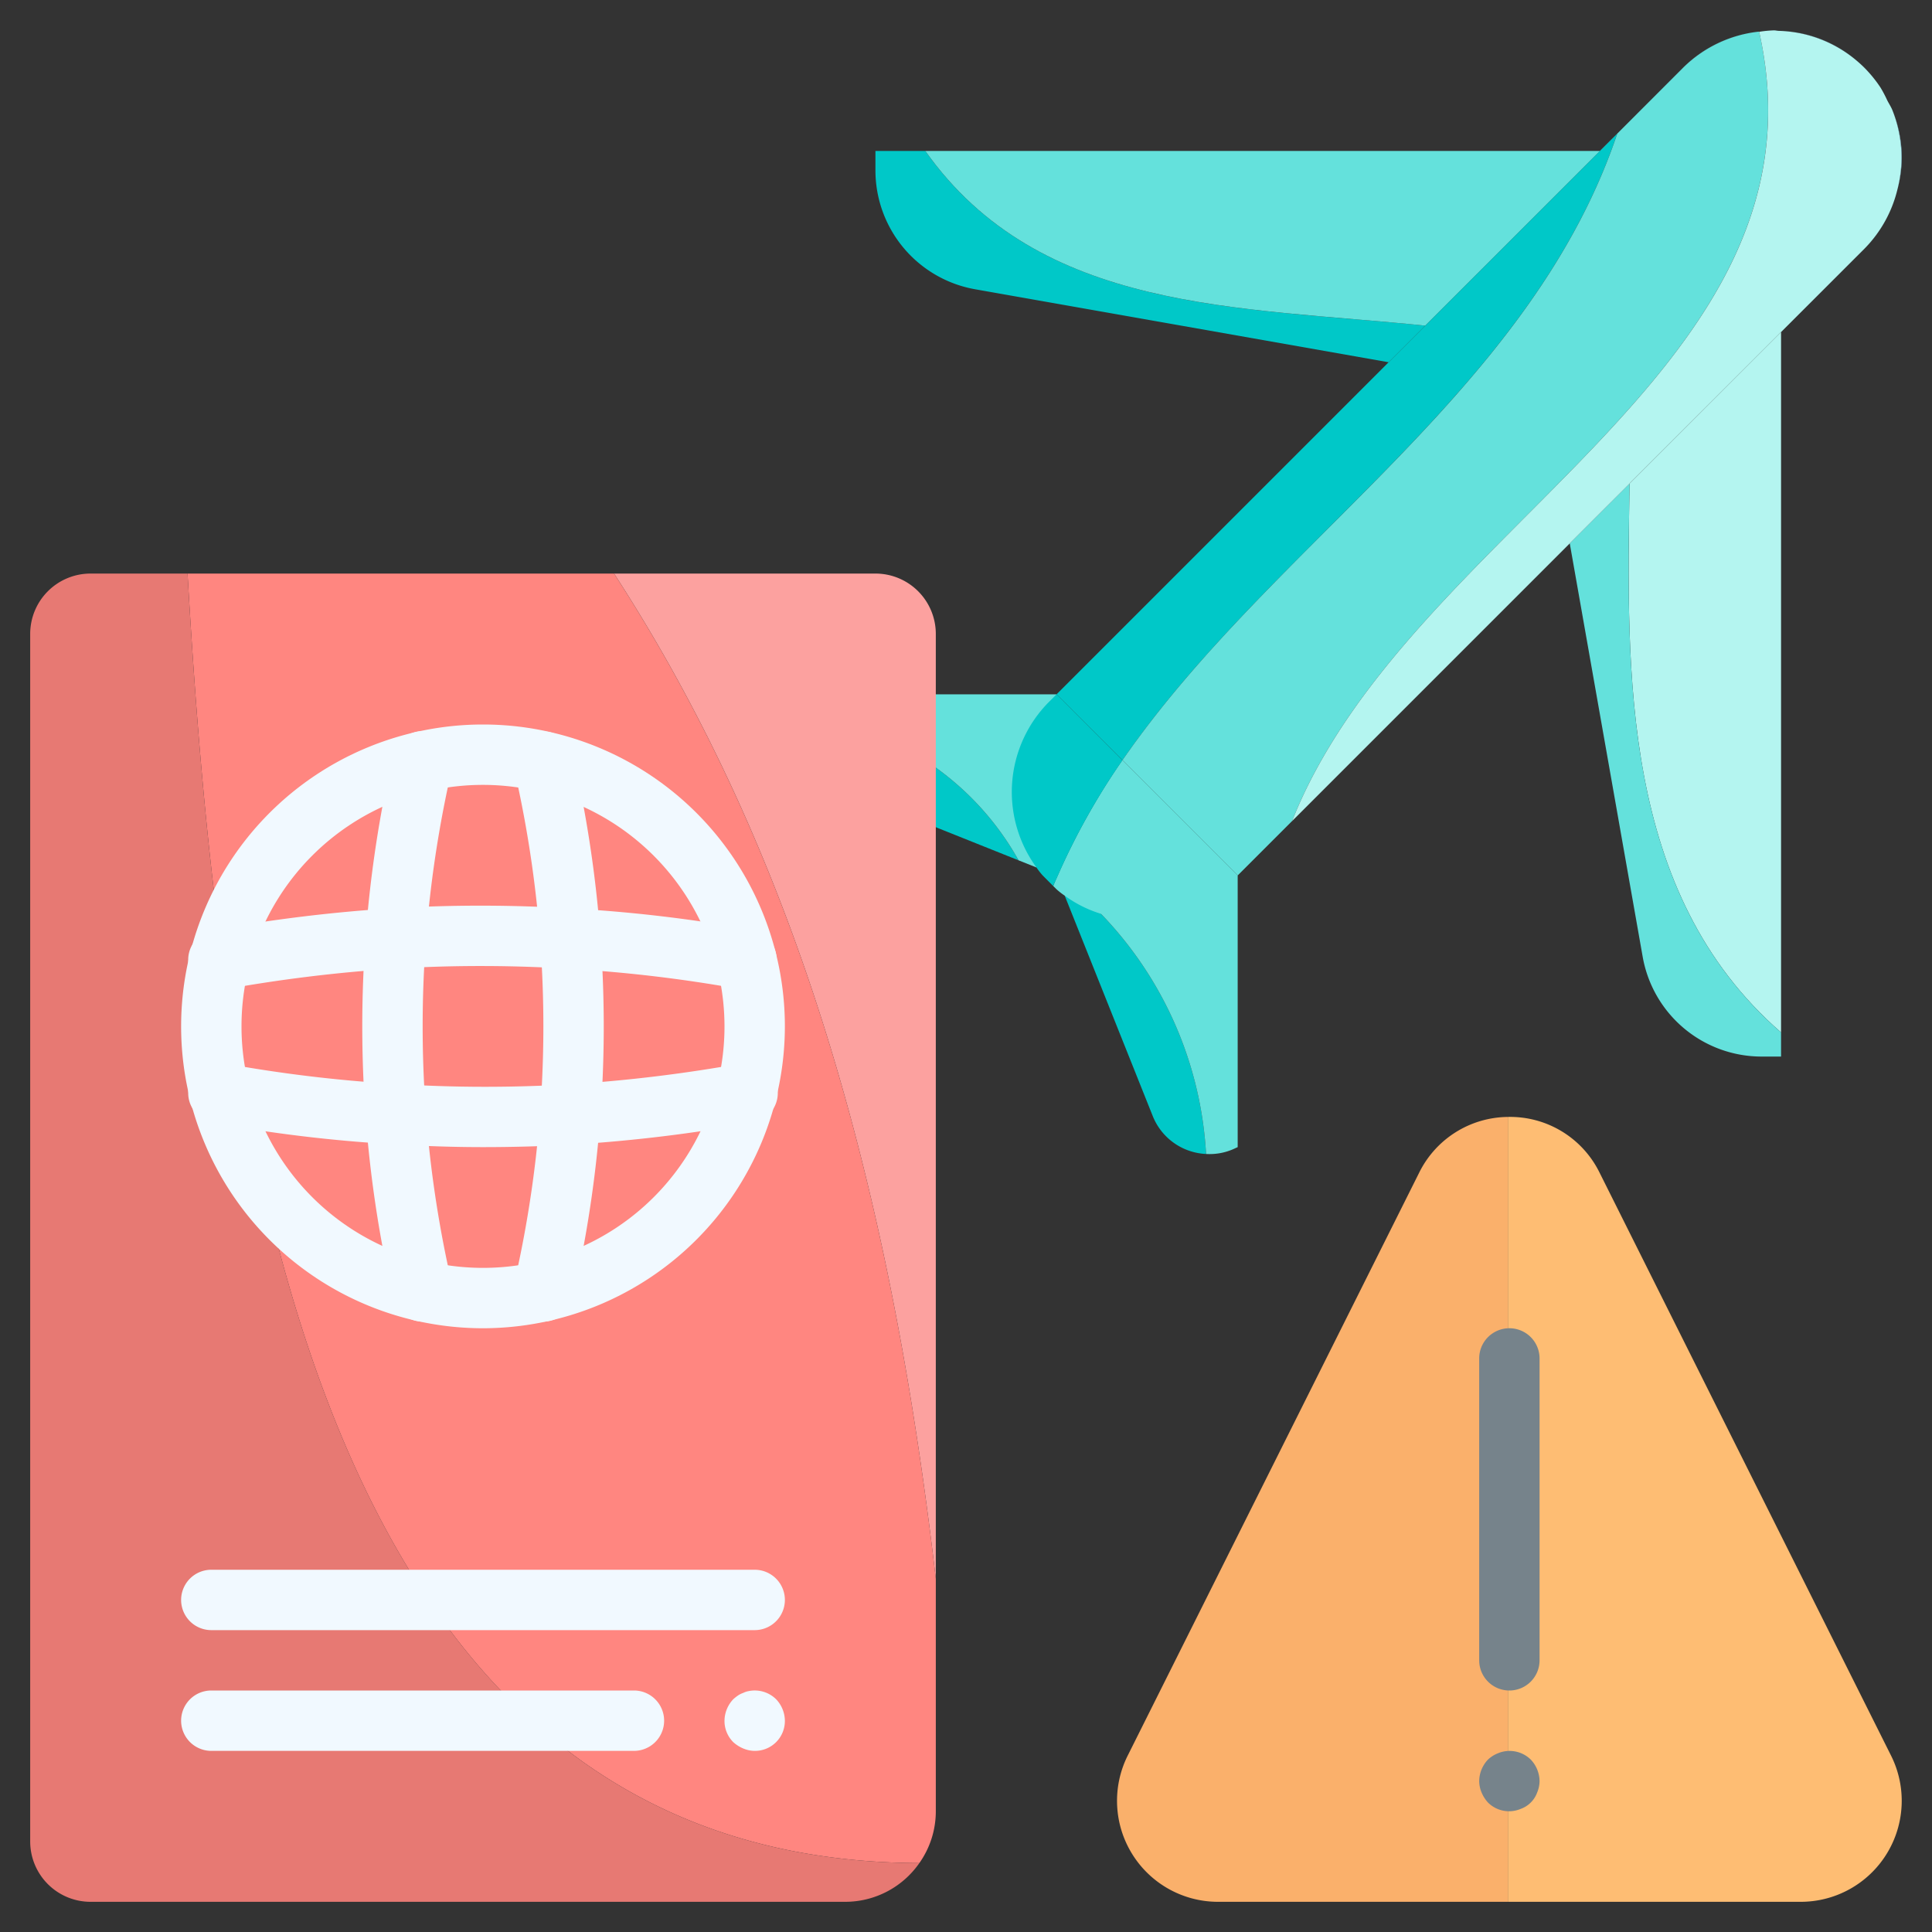<?xml version="1.0" ?><svg viewBox="0 0 64 64" xmlns="http://www.w3.org/2000/svg"><rect x="0" y="0" width="64" height="64" fill="#333333" stroke="none"/><title/><g id="Icons"><path d="M35.782,29.61l-.512.06,2.92,7.31a2,2,0,0,0,1.763,1.247A12.463,12.463,0,0,0,35.782,29.61Z" style="fill:#00c8c8"/><path d="M35.782,29.61a12.463,12.463,0,0,1,4.171,8.617,1.962,1.962,0,0,0,.987-.2L41,38V29Z" style="fill:#64e1dc"/><path d="M28,24c-.551,0-.946-.388-1.235-1H26l-.03.06a2,2,0,0,0,1.05,2.75L33.742,28.5A9.421,9.421,0,0,0,28,24Z" style="fill:#00c8c8"/><path d="M35,23H26.765c.289.612.684,1,1.235,1a9.421,9.421,0,0,1,5.742,4.5l.588.235Z" style="fill:#64e1dc"/><path d="M59,34.2V11l-5.019,5.019C53.888,22.281,53.694,29.583,59,34.2Z" style="fill:#b4f5f0"/><path d="M53.981,16.019,52,18l2.417,13.7A4,4,0,0,0,58.356,35H59v-.8C53.694,29.583,53.888,22.281,53.981,16.019Z" style="fill:#64e1dc"/><path d="M30.652,5H29v.644a4,4,0,0,0,3.305,3.939L46,12l1.213-1.213C41.046,10.152,34.453,10.367,30.652,5Z" style="fill:#00c8c8"/><path d="M30.652,5c3.8,5.367,10.394,5.152,16.561,5.787L53,5Z" style="fill:#64e1dc"/><path d="M62.3,2.905a4.365,4.365,0,0,1,.216.412A4.144,4.144,0,0,0,62.3,2.905Z" style="fill:#97d9f5"/><path d="M62.688,3.646v0Z" style="fill:#97d9f5"/><path d="M62.516,3.317c.056.11.126.215.172.329C62.642,3.532,62.572,3.427,62.516,3.317Z" style="fill:#97d9f5"/><path d="M58.76,1h0c.061,0,.121.015.182.017C58.88,1.015,58.82,1,58.76,1Z" style="fill:#97d9f5"/><path d="M47.213,10.787,46,12,35,23l2.183,2.182c4.989-7.221,13.509-12.2,16.392-20.757L53,5l-5.787,5.787" style="fill:#00c8c8"/><path d="M58.273,1.047A4.215,4.215,0,0,0,55.76,2.24L53.575,4.425c-2.883,8.561-11.4,13.536-16.392,20.757L41,29l1.8-1.8C46.678,17.436,60.79,12.251,58.273,1.047Z" style="fill:#64e1dc"/><path d="M41,29l-.24.24a4.242,4.242,0,0,1-4.26,1.04,4.041,4.041,0,0,1-1.23-.61,2.472,2.472,0,0,1-.27-.21l-.11-.11c.04-.11.09-.22.14-.33a22.891,22.891,0,0,1,2.15-3.84Z" style="fill:#64e1dc"/><path d="M55.76,2.24a4.215,4.215,0,0,1,2.513-1.193h0A4.2,4.2,0,0,0,55.76,2.237L53.577,4.421l0,0Z" style="fill:#97d9f5"/><path d="M46,12,35,23l-.24.24a4.234,4.234,0,0,0-.43,5.49,2.379,2.379,0,0,0,.21.27l.347.349c.045-.109.1-.213.145-.321-.011-.008-.021-.018-.032-.025.011.007.021.017.032.025a22.736,22.736,0,0,1,2.151-3.843L35,23,46,12l1.213-1.213h0Z" style="fill:#00c8c8"/><polygon points="53 4.997 47.211 10.787 47.213 10.787 53 5 53.575 4.425 53.577 4.421 53 4.997" style="fill:#97d9f5"/><path d="M58.758,1a4.418,4.418,0,0,0-.485.046h0A4.189,4.189,0,0,1,58.758,1Z" style="fill:#97d9f5"/><polygon points="52 17.997 42.796 27.201 42.795 27.205 52 18 53.981 16.019 53.981 16.017 52 17.997" style="fill:#97d9f5"/><path d="M61.76,8.24a4.187,4.187,0,0,0,1.09-1.948,4.2,4.2,0,0,1-1.09,1.945L59,11l-5.019,5.02v0L59,11Z" style="fill:#97d9f5"/><path d="M53.981,16.017,59,11l2.76-2.76a4.2,4.2,0,0,0,1.09-1.945,4.266,4.266,0,0,0-.161-2.643v0c-.046-.114-.116-.219-.172-.329a4.365,4.365,0,0,0-.216-.412,4.177,4.177,0,0,0-3.36-1.888c-.061,0-.121-.017-.182-.017a4.189,4.189,0,0,0-.485.047C60.79,12.251,46.678,17.436,42.8,27.2L52,18l1.981-1.98" style="fill:#b4f5f0"/><path d="M62.85,6.292A4.252,4.252,0,0,0,63,5.237a4.244,4.244,0,0,0-.311-1.588A4.266,4.266,0,0,1,62.85,6.292Z" style="fill:#97d9f5"/><path d="M62.3,2.905a4.364,4.364,0,0,0-.54-.668,4.238,4.238,0,0,0-2.82-1.22A4.177,4.177,0,0,1,62.3,2.905Z" style="fill:#97d9f5"/><path d="M31,21a2,2,0,0,0-2-2H20.341C26.935,29.16,29.655,40.738,31,52.3Z" style="fill:#fca19f"/><path d="M20.341,19H6.213c1.049,18.16,4,42.659,24.242,42.716A2.969,2.969,0,0,0,31,60V52.3C29.655,40.738,26.935,29.16,20.341,19Z" style="fill:#ff8680"/><path d="M6.213,19H3a2,2,0,0,0-2,2V61a2,2,0,0,0,2,2H28a2.991,2.991,0,0,0,2.455-1.284C10.215,61.659,7.262,37.16,6.213,19Z" style="fill:#e77973"/><path d="M16,44A10,10,0,1,1,26,34,10.011,10.011,0,0,1,16,44Zm0-18a8,8,0,1,0,8,8A8.009,8.009,0,0,0,16,26Z" style="fill:#f1f9ff"/><path d="M25,54H7a1,1,0,0,1,0-2H25a1,1,0,0,1,0,2Z" style="fill:#f1f9ff"/><path d="M21,58H7a1,1,0,0,1,0-2H21a1,1,0,0,1,0,2Z" style="fill:#f1f9ff"/><path d="M16,38c-.973,0-2-.034-3.063-.1a48.189,48.189,0,0,1-5.847-.705,1,1,0,1,1,.36-1.966,46.737,46.737,0,0,0,5.609.675,46.714,46.714,0,0,0,5.879.01,49.2,49.2,0,0,0,5.612-.685,1,1,0,1,1,.36,1.966,50.926,50.926,0,0,1-5.845.715C18.081,37.969,17.05,38,16,38Z" style="fill:#f1f9ff"/><path d="M24.731,32.79a.932.932,0,0,1-.181-.017,46.737,46.737,0,0,0-5.609-.675,46.9,46.9,0,0,0-5.879-.01,49.2,49.2,0,0,0-5.612.685,1,1,0,1,1-.36-1.966,50.926,50.926,0,0,1,5.845-.715,49.163,49.163,0,0,1,6.128.01,48.189,48.189,0,0,1,5.847.7,1,1,0,0,1-.179,1.983Z" style="fill:#f1f9ff"/><path d="M14,43.78a1,1,0,0,1-.974-.775,40.069,40.069,0,0,1,0-18.01,1,1,0,0,1,1.95.449,38.029,38.029,0,0,0,0,17.112,1,1,0,0,1-.75,1.2A1.03,1.03,0,0,1,14,43.78Z" style="fill:#f1f9ff"/><path d="M18,43.78a1.03,1.03,0,0,1-.226-.025,1,1,0,0,1-.75-1.2A38.073,38.073,0,0,0,18,34a38.08,38.08,0,0,0-.975-8.556A1,1,0,0,1,18.975,25,40.131,40.131,0,0,1,20,34a40.124,40.124,0,0,1-1.025,9.005A1,1,0,0,1,18,43.78Z" style="fill:#f1f9ff"/><path d="M25,58a1,1,0,0,1-.38-.08,1.155,1.155,0,0,1-.33-.21A.99.99,0,0,1,24,57a1.05,1.05,0,0,1,.29-.71,1.576,1.576,0,0,1,.15-.12.757.757,0,0,1,.18-.09.636.636,0,0,1,.18-.06,1.009,1.009,0,0,1,.91.27A1.05,1.05,0,0,1,26,57a.99.99,0,0,1-1,1Z" style="fill:#f1f9ff"/><path d="M49.95,37V63h-9.6a3.346,3.346,0,0,1-2.99-4.85l9.65-19.3A3.311,3.311,0,0,1,49.95,37Z" style="fill:#fab06b"/><path d="M59.65,63h-9.7V37a3.3,3.3,0,0,1,3.04,1.85l9.65,19.3A3.346,3.346,0,0,1,59.65,63Z" style="fill:#febd73"/><path d="M50,56a1,1,0,0,1-1-1V45a1,1,0,0,1,2,0V55A1,1,0,0,1,50,56Z" style="fill:#76838b"/><path d="M50,60a.99.99,0,0,1-.71-.29,1.155,1.155,0,0,1-.21-.33A1,1,0,0,1,49,59a1.052,1.052,0,0,1,.29-.71,1.032,1.032,0,0,1,.33-.21,1,1,0,0,1,1.09.21A1.052,1.052,0,0,1,51,59a1,1,0,0,1-.08.38.9.9,0,0,1-.54.54A1,1,0,0,1,50,60Z" style="fill:#76838b"/></g></svg>